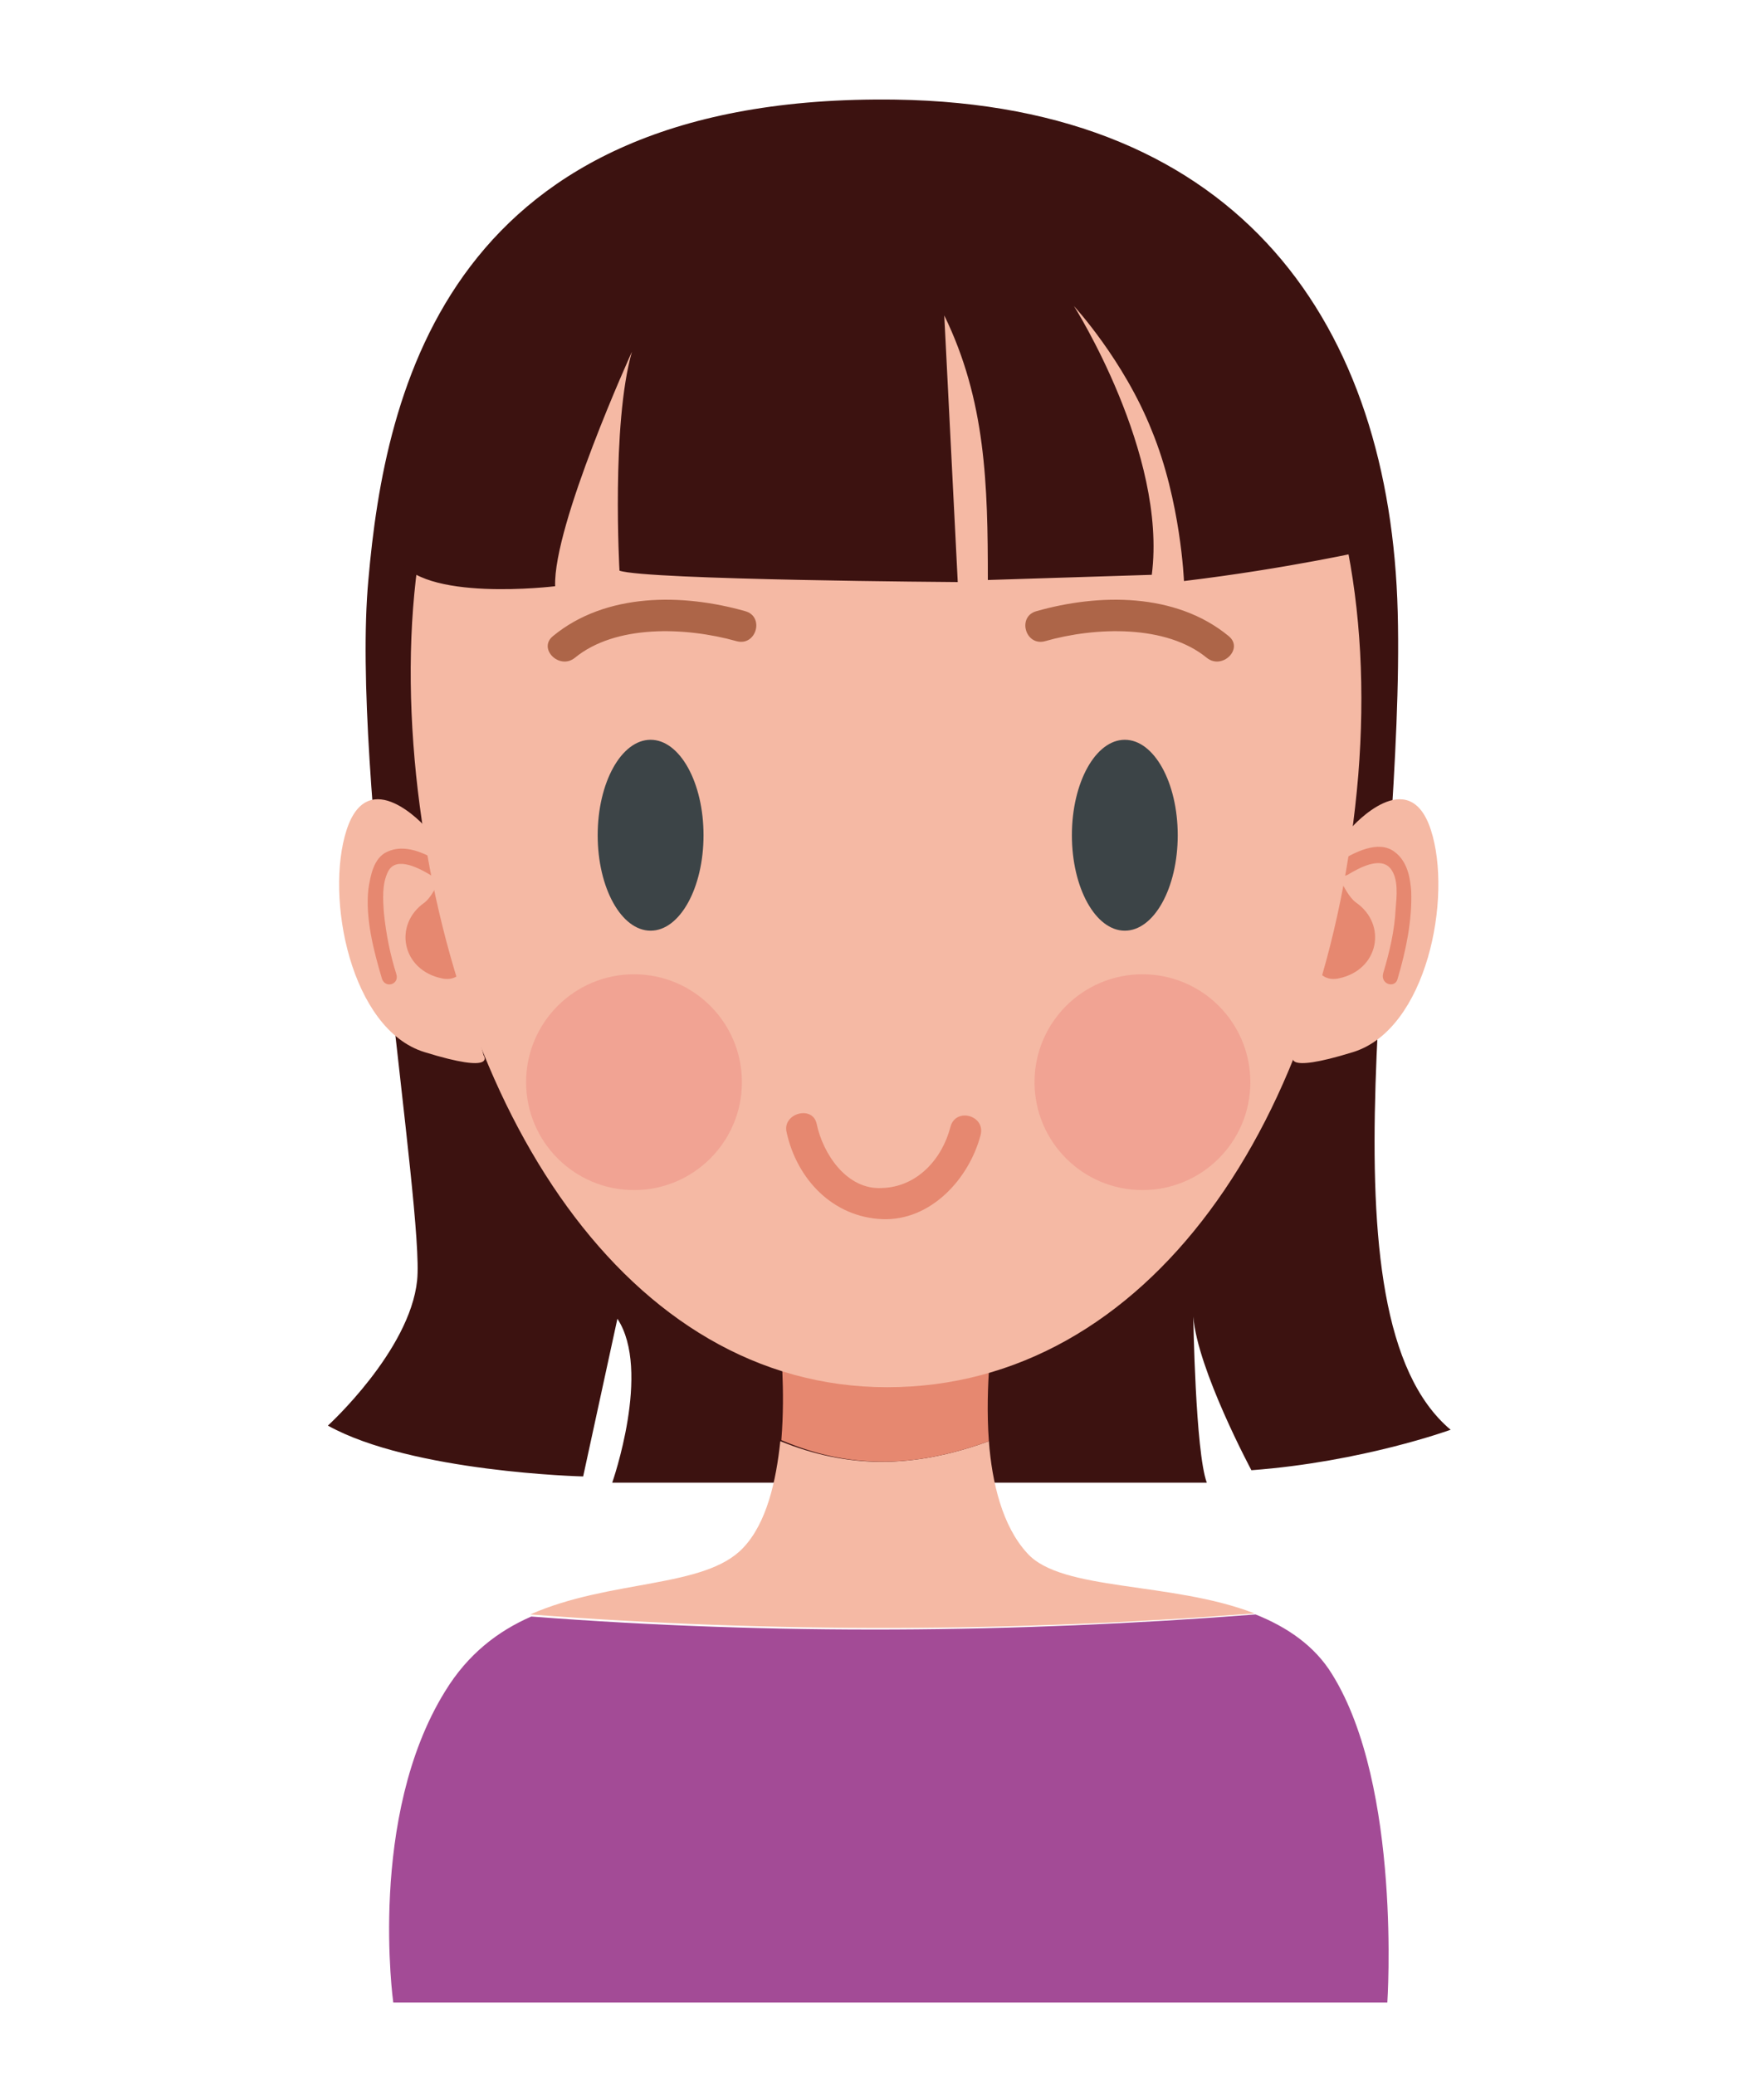 <?xml version="1.0" encoding="utf-8"?>
<!-- Generator: Adobe Illustrator 17.1.0, SVG Export Plug-In . SVG Version: 6.00 Build 0)  -->
<!DOCTYPE svg PUBLIC "-//W3C//DTD SVG 1.1//EN" "http://www.w3.org/Graphics/SVG/1.1/DTD/svg11.dtd">
<svg version="1.1" id="Layer_1" xmlns="http://www.w3.org/2000/svg" xmlns:xlink="http://www.w3.org/1999/xlink" x="0px" y="0px"
	viewBox="212 320 170 200" xml:space="preserve">
<g>
	<g>
		<path fill="#3C1210" d="M298.3,329.6c33.5,0.5,47.7,22,48.4,49.4c0.7,27.4-8.1,67.7,5.1,78.8c0,0-8.5,3.1-19.2,3.9
			c0,0-5.2-9.7-5.6-14.8c0,0,0.2,13,1.3,16H271c0,0,3.8-10.8,0.5-15.8l-3.3,15.2c0,0-16.5-0.4-24.6-4.9c0,0,7.9-7.2,8.6-14
			c0.7-6.7-6.4-49.1-4.7-67.5C249.1,357.6,255.2,329,298.3,329.6z"/>
		<g>
			<g>
				<path fill="#F5B9A4" d="M342.3,399.7c0,0,5.5-6.2,7.6,0.3c2.1,6.5-0.4,19.2-7.5,21.4c-7.1,2.2-5.7,0.3-5.7,0.3L342.3,399.7z"/>
			</g>
			<g>
				<path fill="#F5B9A4" d="M253,399.7c0,0-5.5-6.2-7.6,0.3c-2.1,6.5,0.4,19.2,7.5,21.4c7.1,2.2,5.7,0.3,5.7,0.3L253,399.7z"/>
			</g>
			<path fill="#E68870" d="M255.8,403.9c2,2.6,2.7,11.2-1.2,10.4s-4.7-5.2-1.7-7.3C254.2,406,254.9,402.7,255.8,403.9z"/>
			<g>
				<g>
					<path fill="#E68870" d="M250.2,413.9c-0.6-1.9-1-3.9-1.2-5.9c-0.1-1.3-0.2-2.8,0.4-4c0.8-1.6,3.2-0.2,4.2,0.4
						c0.8,0.5,1.6-0.8,0.8-1.3c-1.5-0.9-3.4-1.8-5.1-1c-1.3,0.6-1.6,2.3-1.8,3.6c-0.3,2.8,0.5,5.9,1.3,8.6
						C249.1,415.3,250.5,414.9,250.2,413.9L250.2,413.9z"/>
				</g>
			</g>
			<path fill="#E68870" d="M339.8,403.9c-2,2.6-2.7,11.2,1.2,10.4c3.9-0.8,4.7-5.2,1.7-7.3C341.3,406,340.7,402.7,339.8,403.9z"/>
			<g>
				<g>
					<path fill="#E68870" d="M346.7,414.3c0.8-2.7,1.4-5.6,1.3-8.4c-0.1-1.4-0.4-2.9-1.6-3.8c-1.6-1.2-3.9,0.1-5.3,0.9
						c-0.8,0.5-0.1,1.8,0.8,1.3c1-0.6,3.1-1.8,4.1-0.6c0.8,1,0.6,2.7,0.5,3.9c-0.1,2.1-0.6,4.2-1.2,6.2
						C345,414.9,346.5,415.3,346.7,414.3L346.7,414.3z"/>
				</g>
			</g>
			<g>
				<g>
					<path fill="#F5B9A4" d="M332.9,475.5c-8-3.1-18.6-2.1-21.9-5.8c-2.4-2.6-3.4-6.8-3.7-10.8c-7.4,2.7-13.7,2.6-20.1,0
						c-0.4,3.8-1.3,7.9-3.6,10.3c-3.7,3.9-12.8,3-20.5,6.4C286.5,477.4,309.8,477.3,332.9,475.5z"/>
				</g>
				<path fill="#E68870" d="M307.3,458.9c-0.4-5.5,0.4-10.7,0.4-10.7l-20.5,1.2c0,0,0.5,4.5,0.1,9.4
					C293.6,461.5,299.9,461.6,307.3,458.9z"/>
				<path fill="#A34B96" d="M254.9,483c-7.5,12.1-5,30-5,30h95.8c0,0,1.4-20.8-5.3-31.6c-1.7-2.8-4.4-4.6-7.4-5.8
					c-23.2,1.8-46.4,2-69.8,0.2C260,477.2,257.1,479.4,254.9,483z"/>
			</g>
			<g>
				<path fill="#F5B9A4" d="M342.9,394.7c-2.8,33.4-20.3,59-45.4,59c-25.1,0-42-26.7-45.4-59c-3.3-32.4,8.8-59,45.4-59
					C331.2,335.8,345.5,362.3,342.9,394.7z"/>
			</g>
			<ellipse fill="#3C4447" cx="320.4" cy="400.5" rx="5.1" ry="9.2"/>
			<ellipse fill="#3C4447" cx="274.7" cy="400.5" rx="5.1" ry="9.2"/>
			<g>
				<g>
					<path fill="#E68870" d="M287.8,429.1c1,4.6,4.5,8.2,9.2,8.4c4.7,0.2,8.4-3.9,9.5-8.1c0.5-1.9-2.4-2.7-2.9-0.8
						c-0.8,3.1-3.2,5.8-6.6,5.9c-3.4,0.2-5.7-3.3-6.3-6.2C290.3,426.5,287.4,427.3,287.8,429.1L287.8,429.1z"/>
				</g>
			</g>
			<g>
				<g>
					<path fill="#AD6548" d="M267.4,383.4c3.9-3.2,10.6-3,15.6-1.6c1.9,0.5,2.7-2.4,0.8-2.9c-6-1.7-13.4-1.8-18.5,2.4
						C263.8,382.5,265.9,384.6,267.4,383.4L267.4,383.4z"/>
				</g>
			</g>
			<g>
				<g>
					<path fill="#AD6548" d="M330.4,381.3c-5.1-4.2-12.5-4.1-18.5-2.4c-1.9,0.5-1.1,3.4,0.8,2.9c4.9-1.4,11.7-1.6,15.6,1.6
						C329.8,384.6,331.9,382.5,330.4,381.3L330.4,381.3z"/>
				</g>
			</g>
			<circle opacity="0.19" fill="#E1454E" cx="322.1" cy="424.3" r="10.4"/>
			<circle opacity="0.19" fill="#E1454E" cx="273.1" cy="424.3" r="10.4"/>
		</g>
		<path fill="#3C1210" d="M294.6,331.9c14.9-0.2,36.6,9.6,40.7,17.1c4.1,7.5,6,15.2,8.7,24c0,0-7.9,1.8-17.9,3c0,0-0.3-7.7-3.1-14.5
			c-2.7-6.8-7.5-12-7.5-12s9,14.2,7.5,25.9l-15.8,0.5c0-9.2-0.2-17.3-4.2-25.5l1.3,25.7c0,0-30-0.2-32.6-1.1c0,0-0.8-14.1,1.2-21.1
			c0,0-7.6,16.7-7.4,22.6c0,0-13,1.6-15.2-2.8c-2.2-4.4,1.8-15,8.5-22.9c6.7-8,16-13,16-13L294.6,331.9z"/>
	</g>
</g>
</svg>
